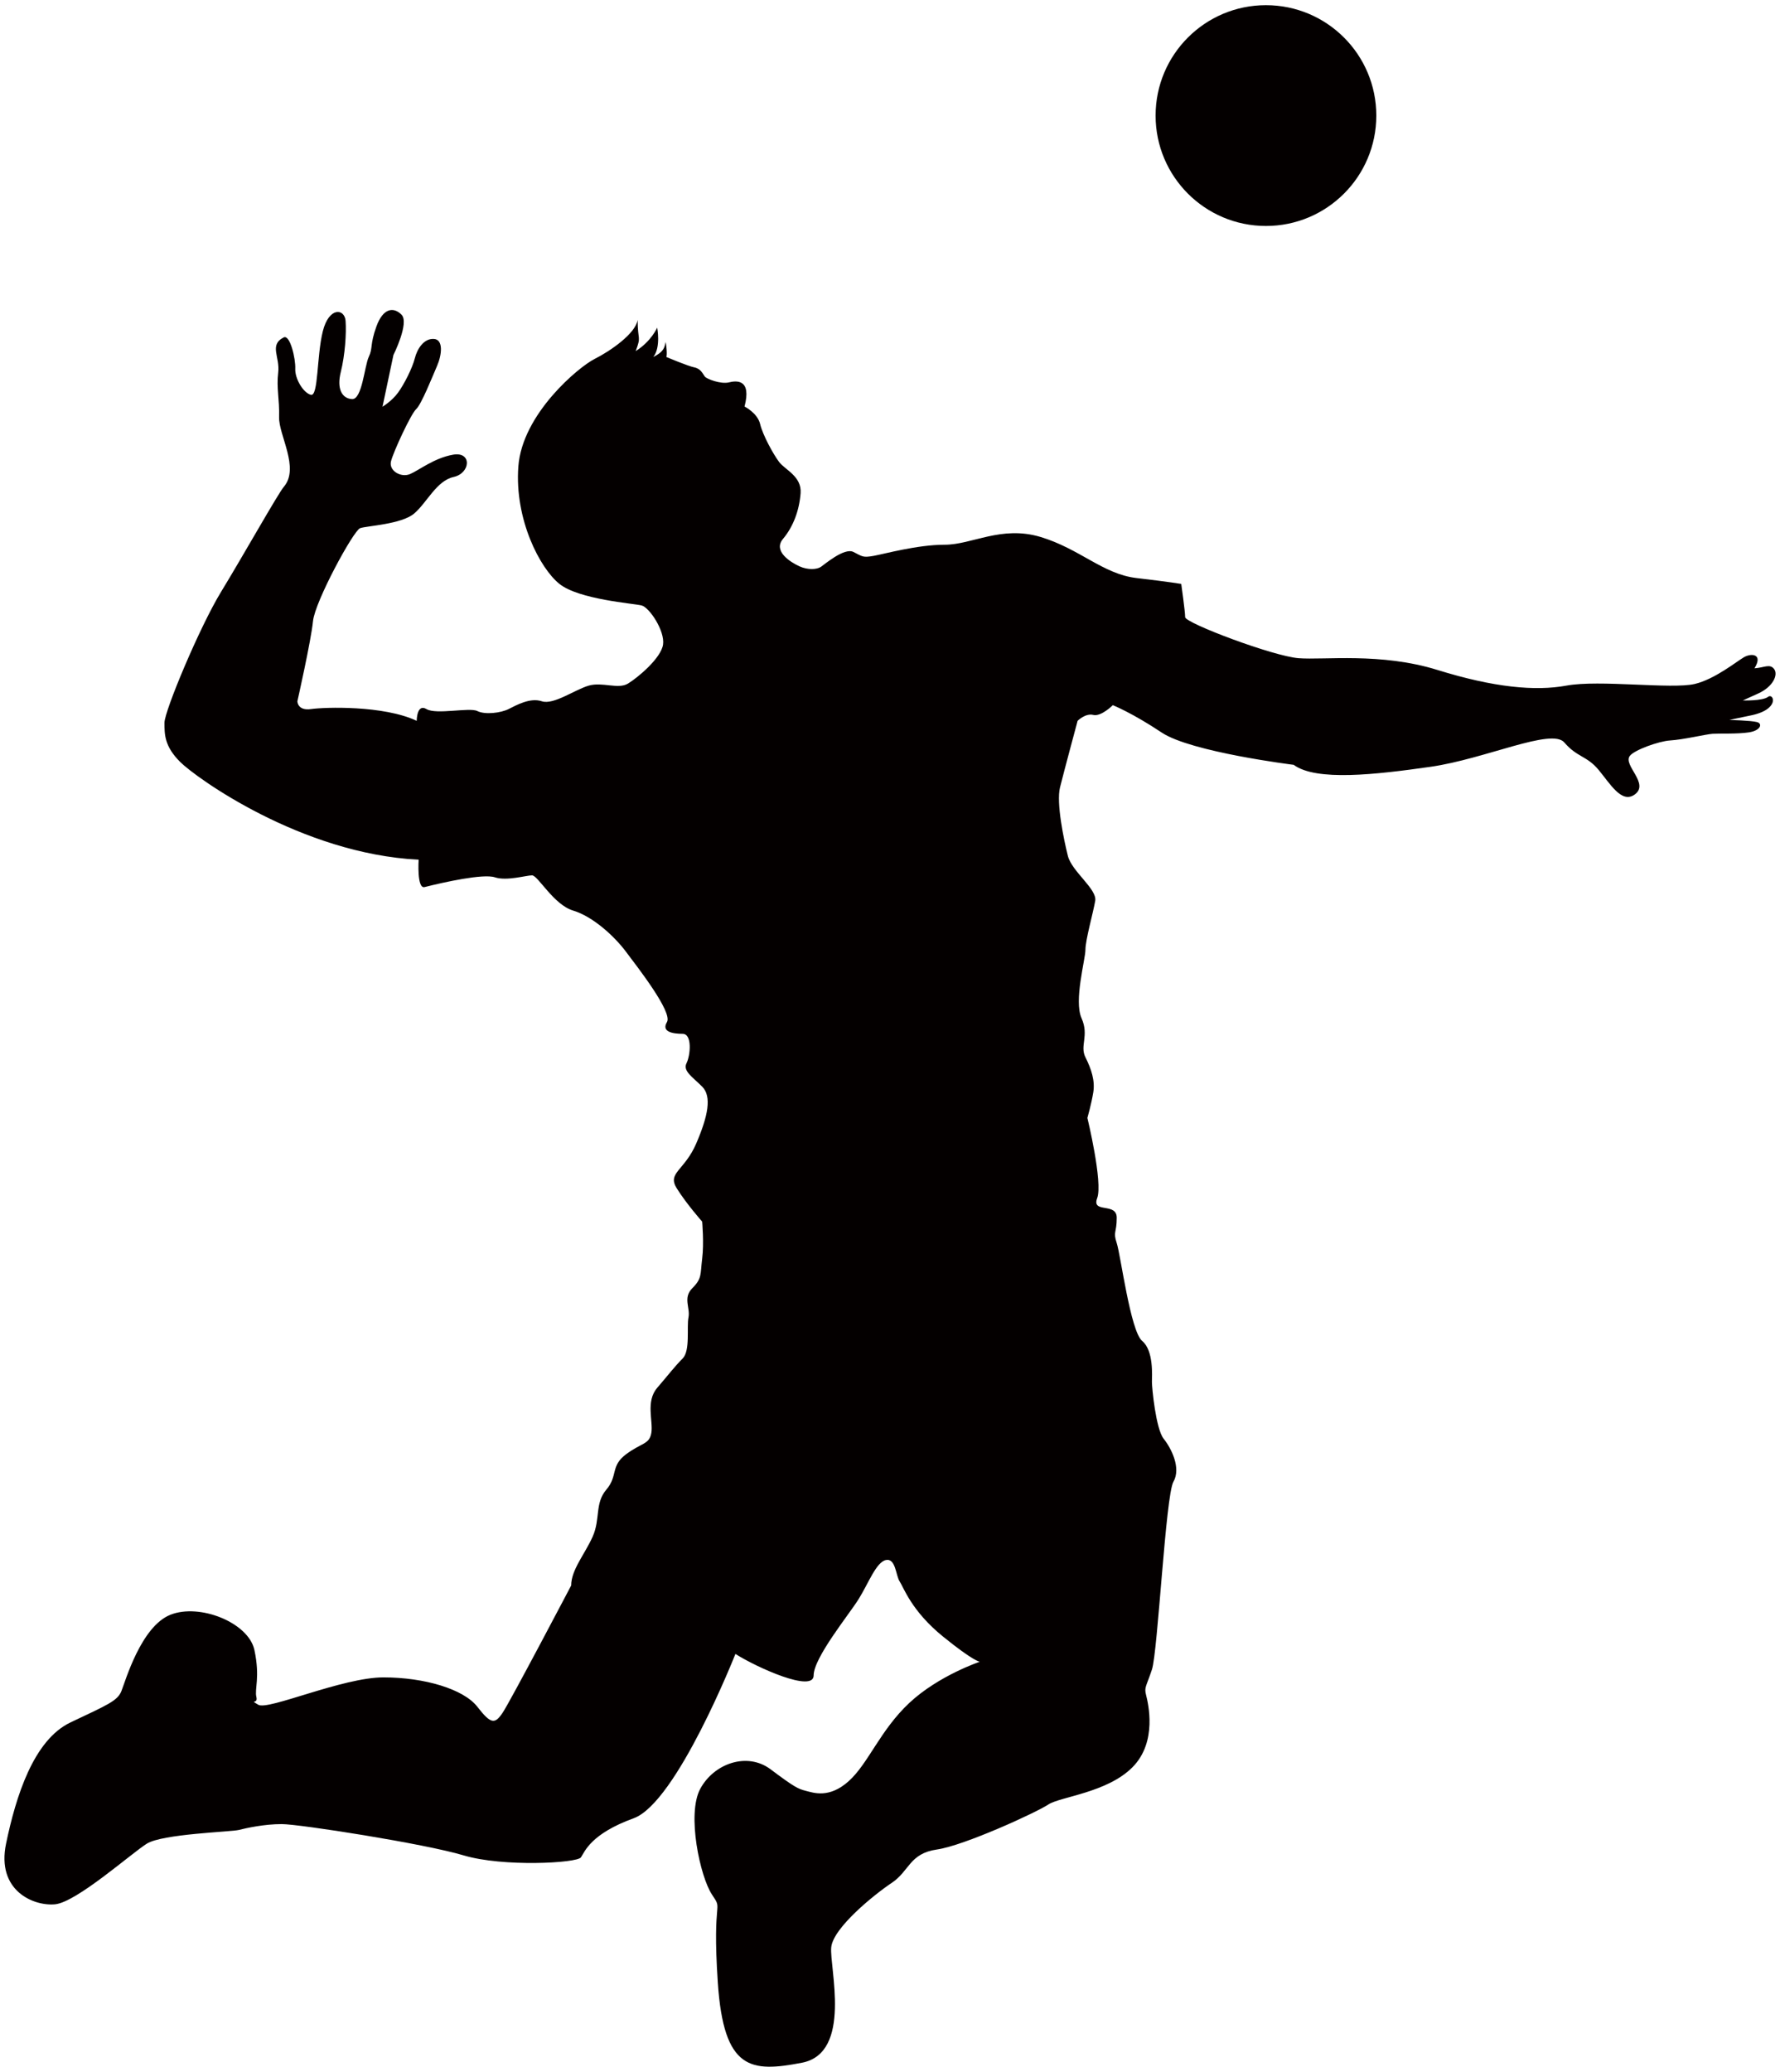 <!--?xml version="1.0" encoding="utf-8"?-->
<!-- Generator: Adobe Illustrator 22.1.0, SVG Export Plug-In . SVG Version: 6.00 Build 0)  -->
<svg version="1.1" id="_x32_" xmlns="http://www.w3.org/2000/svg" xmlns:xlink="http://www.w3.org/1999/xlink" x="0px" y="0px" viewBox="0 0 687.548 800" style="enable-background:new 0 0 687.548 800;" xml:space="preserve">
<style type="text/css">
	.st0{fill:#040000;}
</style>
<g>
	<path class="st0" d="M531.617,44.632c0,23.541-19.085,42.62-42.632,42.62c-23.535,0-42.62-19.079-42.62-42.62
		C446.365,21.085,465.45,2,488.985,2C512.532,2,531.617,21.085,531.617,44.632z"></path>
	<path class="st0" d="M682.946,269.06c-2.173,1.653-9.758,1.392-9.758,1.392s0,0,5.888-2.659c5.874-2.65,7.844-7.314,6.191-9.487
		c-1.664-2.151-3.815-0.498-7.585-0.261c3.43-5.524-1.143-5.965-4.064-4.279c-2.92,1.71-11.331,8.524-19.006,10.324
		c-8.943,2.106-36.813-1.709-49.537,0.634c-11.977,2.207-27.95,0.758-49.854-6.045c-21.905-6.803-43.809-3.77-53.613-4.539
		c-9.826-0.747-43.833-13.585-43.833-15.849c0-2.264-1.506-12.837-1.506-12.837s-4.528-0.77-17.364-2.276
		c-12.837-1.505-21.904-11.331-37.018-15.858c-15.112-4.529-26.432,3.01-36.994,3.01c-10.583,0-23.184,3.532-27.451,4.302
		c-4.279,0.748-4.279,0.238-7.8-1.516c-3.532-1.767-11.082,4.777-12.599,5.784c-1.505,1.007-5.026,1.257-8.309-0.261
		c-3.259-1.506-10.312-5.784-6.283-10.573c4.019-4.777,6.283-11.066,6.792-17.62c0.498-6.544-6.045-9.056-8.309-12.079
		c-2.265-3.022-6.283-10.324-7.314-14.598c-0.996-4.29-6.034-6.804-6.034-6.804c2.773-10.579-3.023-10.074-6.045-9.322
		c-3.022,0.758-8.547-1.257-9.305-2.264c-0.759-1.001-1.517-3.022-4.03-3.526c-2.513-0.498-10.822-4.019-10.822-4.019
		s0.51-1.013-0.249-5.79c-0.509,1.755-0.271,3.52-4.788,5.79c3.01-3.781,1.494-11.331,1.494-11.331s-2.253,5.286-8.299,9.062
		c2.265-6.045,0.759-3.776,0.759-12.085c-0.759,5.288-10.573,12.085-16.618,15.108c-6.034,3.01-27.95,21.146-29.466,41.534
		c-1.506,20.398,8.32,39.286,15.87,45.331c7.562,6.034,28.697,7.551,31.72,8.309c3.022,0.748,9.056,9.804,8.308,15.101
		c-0.758,5.276-9.813,12.839-13.595,15.102c-3.781,2.264-9.815-0.748-15.101,0.758c-5.287,1.506-13.596,7.551-18.135,6.045
		c-4.528-1.506-9.815,1.506-12.837,3.012c-3.023,1.504-9.067,2.264-12.079,0.758c-3.022-1.506-15.86,1.506-19.64-0.758
		c-3.77-2.253-3.77,4.539-3.77,4.539c-12.848-6.045-35.512-5.287-40.799-4.539c-5.286,0.758-5.286-3.012-5.286-3.012
		s5.286-23.422,6.034-30.961c0.758-7.562,15.621-34.968,18.203-35.874c2.558-0.917,15.927-1.46,20.886-5.667
		c4.935-4.217,8.614-12.638,15.215-14.099c6.588-1.461,7.143-9.883-0.182-8.61c-7.335,1.274-13.199,6.034-16.663,7.494
		c-3.498,1.471-8.252-1.284-7.335-4.942c0.917-3.667,7.698-18.316,9.724-20.144c2.014-1.84,6.237-12.458,8.06-16.674
		c1.846-4.206,2.57-10.25-1.268-10.431c-3.848-0.198-6.407,3.837-7.324,7.505c-0.917,3.662-4.041,9.883-6.43,13.176
		c-2.377,3.3-6.045,5.497-6.045,5.497l4.222-19.975c0,0,6.238-12.441,3.124-15.56c-3.102-3.124-7.143-2.57-9.713,4.579
		c-2.57,7.132-1.278,8.236-2.943,11.717c-1.641,3.486-2.57,16.482-6.418,16.295c-3.838-0.181-6.045-3.848-4.392-10.442
		c1.653-6.595,2.207-15.022,1.856-19.777c-0.374-4.766-6.407-5.502-8.795,4.025c-2.389,9.526-1.676,25.277-4.608,24.542
		c-2.931-0.736-6.214-6.237-6.033-10.086c0.18-3.838-2.027-13.313-4.461-12.079c-5.751,2.909-1.392,7.505-2.128,13.55
		c-0.735,6.039,0.532,10.25,0.34,17.213c-0.18,6.962,8.05,19.685,1.824,26.93c-2.197,2.564-15.894,26.897-24.203,40.493
		c-8.309,13.595-21.894,46.074-21.894,50.601s0,9.068,6.045,15.112c6.034,6.045,46.82,35.501,92.135,37.764
		c0,0-0.747,11.332,2.276,10.573c7.347-1.845,22.652-5.274,27.18-3.77c4.529,1.506,12.078-0.758,14.354-0.758
		c2.264,0,8.309,11.321,15.86,13.596c7.562,2.264,15.859,9.814,20.388,15.859c4.539,6.045,18.123,23.411,15.858,27.191
		c-2.264,3.781,2.264,4.539,6.045,4.539c3.782,0,3.023,8.299,1.518,11.321c-1.518,3.022,2.264,5.287,6.033,9.067
		c3.782,3.77,2.276,11.332-2.264,21.894c-4.529,10.585-11.332,11.342-7.551,17.376c3.782,6.045,9.815,12.849,9.815,12.849
		s0.758,8.298,0,14.343c-0.748,6.045,0,7.563-3.769,11.332c-3.782,3.78-0.758,7.561-1.518,11.331
		c-0.746,3.77,0.759,12.837-2.264,15.86c-3.022,3.022-5.286,6.045-9.825,11.331c-4.518,5.287-1.494,12.837-2.253,17.376
		c-0.758,4.529-3.78,3.77-9.825,8.309c-6.034,4.529-3.023,8.309-7.54,13.585c-4.539,5.287-2.264,11.331-5.287,18.136
		c-3.022,6.803-8.309,12.837-8.309,18.882c0,0-23.422,44.567-26.444,49.095c-3.023,4.539-4.539,4.539-9.815-2.264
		c-5.287-6.804-20.388-11.331-36.258-11.331c-15.871,0-44.557,12.837-48.338,10.573c-3.77-2.264,0,0-0.747-3.023
		c-0.758-3.022,1.506-7.55-0.758-18.123c-2.265-10.574-21.157-18.136-32.478-13.596c-11.331,4.528-17.377,25.674-18.894,29.455
		c-1.506,3.781-5.286,5.287-19.64,12.09c-14.343,6.792-21.146,28.697-24.916,46.82c-3.781,18.136,10.573,24.181,18.882,23.423
		c8.298-0.759,29.455-19.642,35.5-23.423c6.045-3.78,32.477-4.528,35.501-5.285c3.022-0.758,9.825-2.264,16.606-2.264
		c6.804,0,55.152,7.55,70.253,12.079c15.102,4.539,43.81,3.022,45.315,0.758c1.517-2.264,3.782-9.067,20.388-15.101
		c16.618-6.045,39.281-63.439,39.281-63.439c8.309,5.276,30.213,15.101,30.213,8.297c0-6.803,13.585-23.41,17.366-29.455
		c3.781-6.045,6.803-14.343,10.573-15.101c3.782-0.758,3.782,6.034,5.298,8.297c1.506,2.264,4.528,11.331,16.618,21.158
		c12.079,9.815,14.342,9.815,14.342,9.815s-15.848,5.286-27.191,15.859c-11.331,10.585-15.86,23.411-23.421,30.215
		c-7.551,6.803-13.585,4.539-16.607,3.781c-3.023-0.759-4.539-1.517-13.596-8.309c-9.056-6.804-21.904-2.275-27.191,7.55
		c-5.285,9.826,0,33.994,4.529,40.787c4.539,6.791,0,0,2.264,33.994c2.275,33.983,12.848,34.742,32.477,30.961
		c19.641-3.77,10.572-37.006,11.332-44.568c0.747-7.551,16.618-20.388,23.421-24.915c6.792-4.539,6.792-11.332,17.376-12.849
		c10.562-1.506,38.512-14.343,43.04-17.366c4.539-3.022,22.674-4.528,32.477-14.354c9.826-9.825,6.045-24.928,5.299-27.95
		c-0.759-3.022,0-3.022,2.264-9.815c2.264-6.791,5.286-67.231,8.298-72.506c3.022-5.286-0.758-12.837-3.77-16.618
		c-3.022-3.78-4.528-19.64-4.528-21.904c0-2.264,0.758-12.091-3.781-15.861c-4.528-3.78-8.297-33.236-9.815-37.775
		c-1.505-4.528,0-3.77,0-9.803c0-6.044-9.814-1.516-7.55-7.561c2.264-6.045-3.781-30.961-3.781-30.961s1.518-5.298,2.264-9.827
		c0.758-4.528-0.746-9.067-3.022-13.595c-2.264-4.528,1.516-8.309-1.506-15.101c-3.023-6.804,1.506-22.663,1.506-26.433
		c0-3.781,3.022-14.366,3.78-18.893c0.759-4.528-9.067-11.321-10.573-17.365c-1.516-6.045-4.539-20.399-3.022-26.433
		c1.506-6.045,6.792-25.685,6.792-25.685s3.023-3.035,6.045-2.275c3.023,0.758,7.563-3.769,7.563-3.769s7.539,3.01,18.871,10.573
		c11.331,7.55,50.986,12.463,50.986,12.463c8.682,6.43,31.731,3.781,52.866,0.758c21.158-3.022,46.753-15.124,51.665-9.395
		c4.913,5.739,8.66,5.117,13.165,10.493c4.518,5.401,8.876,13.109,13.891,9.701c6.169-4.188-4.539-11.433-1.743-15.022
		c1.766-2.274,11.105-5.648,15.509-5.942c5.286-0.329,13.844-2.401,16.483-2.582c2.648-0.17,9.464,0.136,13.968-0.543
		c4.506-0.656,5.468-3.373,3.147-3.974c-2.31-0.623-10.652-0.826-10.652-0.826s2.253-0.522,7.844-1.653
		C687.815,274.041,685.109,267.408,682.946,269.06z"></path>
</g>
</svg>
